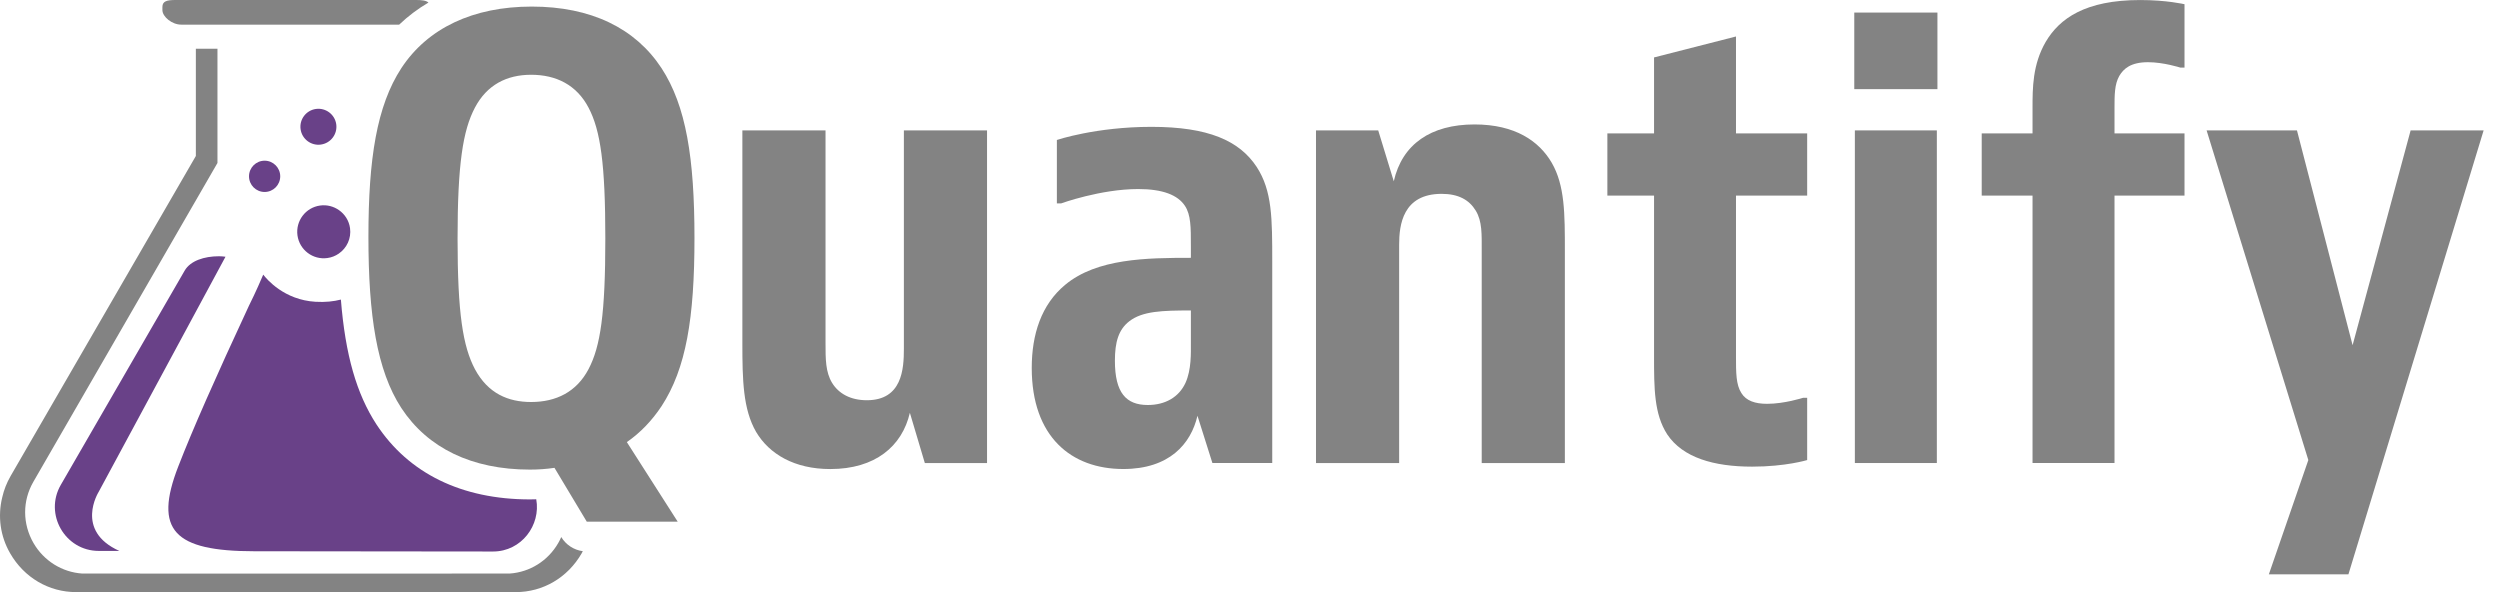 <?xml version="1.0" encoding="UTF-8" standalone="no"?>
<svg width="76px" height="18px" viewBox="0 0 76 18" version="1.1" xmlns="http://www.w3.org/2000/svg" xmlns:xlink="http://www.w3.org/1999/xlink">
    <!-- Generator: Sketch 41.2 (35397) - http://www.bohemiancoding.com/sketch -->
    <title>menuLogo_Quantify</title>
    <desc>Created with Sketch.</desc>
    <defs></defs>
    <g id="Brand-Guides_Final-Document" stroke="none" stroke-width="1" fill="none" fill-rule="evenodd">
        <g id="Brand-Guide_4_Navigation-Menus" transform="translate(-1226, -775)">
            <g id="Group-10" transform="translate(1145, 583)">
                <g id="Group-9" transform="translate(23, 0)">
                    <g id="HeaderNav_promote">
                        <g id="Logos" transform="translate(44, 169)">
                            <g id="menuLogo_Quantify" transform="translate(14, 23)">
                                <path d="M12.655,0 L5.337,0 C5.078,0 4.937,0.034 4.937,0.211 L4.937,0.306 C4.937,0.51 5.232,0.752 5.512,0.749 L12.135,0.749 C12.403,0.493 12.701,0.268 13.025,0.078 C12.957,0.016 12.829,0 12.655,0" id="Fill-21" fill="#838383"></path>
                                <path d="M17.062,16.326 C17.035,16.388 17.004,16.45 16.97,16.509 C16.659,17.049 16.107,17.395 15.493,17.436 C15.465,17.439 2.528,17.438 2.5,17.436 C1.884,17.395 1.33,17.047 1.018,16.508 C0.681,15.923 0.68,15.227 1.014,14.647 L6.611,4.954 L6.611,1.481 L5.954,1.481 L5.954,4.742 L0.324,14.469 C0.206,14.674 0.119,14.892 0.068,15.119 C-0.075,15.701 0.01,16.305 0.308,16.82 C0.734,17.56 1.485,18 2.315,18 L15.679,18 C16.508,18 17.257,17.56 17.683,16.821 C17.696,16.8 17.705,16.778 17.717,16.756 C17.447,16.72 17.205,16.563 17.062,16.326" id="Fill-23" fill="#838383"></path>
                                <path d="M11.443,12.9 C10.841,11.976 10.498,10.793 10.363,9.107 C10.146,9.163 9.893,9.192 9.591,9.174 C8.64,9.118 8.111,8.49 8.002,8.349 C7.962,8.447 7.771,8.889 7.569,9.292 C6.559,11.462 5.851,13.066 5.42,14.179 C4.662,16.125 5.295,16.756 7.726,16.758 L14.988,16.766 C15.854,16.766 16.445,15.963 16.302,15.178 C16.238,15.18 16.174,15.182 16.11,15.182 C14.037,15.182 12.422,14.393 11.443,12.9" id="Fill-25" fill="#694188"></path>
                                <path d="M6.855,7.805 C6.788,7.796 6.722,7.79 6.658,7.79 C6.205,7.79 5.787,7.929 5.615,8.225 C5.466,8.483 1.849,14.739 1.849,14.739 C1.334,15.629 1.977,16.748 3.003,16.748 L3.628,16.748 C2.259,16.133 2.998,14.956 2.998,14.956 L6.855,7.805 Z" id="Fill-27" fill="#694188"></path>
                                <path d="M8.519,5.36 C8.519,5.099 8.306,4.885 8.045,4.885 C7.782,4.885 7.57,5.099 7.57,5.36 C7.57,5.623 7.782,5.836 8.045,5.836 C8.306,5.836 8.519,5.623 8.519,5.36" id="Fill-29" fill="#694188"></path>
                                <path d="M9.754,4.395 C10.054,4.353 10.263,4.078 10.222,3.778 C10.18,3.479 9.903,3.271 9.604,3.312 C9.305,3.354 9.096,3.63 9.138,3.929 C9.18,4.228 9.457,4.436 9.754,4.395" id="Fill-31" fill="#694188"></path>
                                <path d="M14.437,11.221 C14.073,10.53 13.91,9.53 13.91,7.256 C13.91,4.983 14.073,3.964 14.437,3.273 C14.801,2.582 15.401,2.273 16.146,2.273 C16.91,2.273 17.529,2.582 17.892,3.273 C18.256,3.964 18.402,4.983 18.402,7.256 C18.402,9.53 18.256,10.53 17.892,11.221 C17.529,11.912 16.91,12.221 16.146,12.221 C15.455,12.221 14.837,11.967 14.437,11.221 M20.111,12.348 C20.857,11.203 21.112,9.675 21.112,7.238 C21.112,4.801 20.857,3.219 20.111,2.073 C19.311,0.854 17.965,0.2 16.165,0.2 C14.382,0.2 13,0.854 12.2,2.073 C11.454,3.219 11.2,4.819 11.2,7.202 C11.2,9.584 11.454,11.257 12.2,12.403 C13,13.622 14.346,14.276 16.11,14.276 C16.365,14.276 16.619,14.258 16.856,14.222 L17.838,15.859 L20.602,15.859 L19.056,13.44 C19.475,13.149 19.82,12.785 20.111,12.348" id="Fill-33" fill="#838383"></path>
                                <path d="M27.478,10.603 C27.478,11.221 27.424,12.167 26.351,12.167 C25.859,12.167 25.496,11.967 25.296,11.64 C25.096,11.312 25.096,10.912 25.096,10.439 L25.096,3.965 L22.568,3.965 L22.568,10.421 C22.568,11.549 22.586,12.44 22.986,13.131 C23.386,13.804 24.15,14.259 25.241,14.259 C26.605,14.259 27.424,13.568 27.66,12.549 L28.115,14.077 L30.006,14.077 L30.006,3.965 L27.478,3.965 L27.478,10.603 Z" id="Fill-35" fill="#838383"></path>
                                <path d="M36.039,11.639 C35.839,12.075 35.421,12.312 34.893,12.312 C34.238,12.312 33.893,11.948 33.893,10.966 C33.893,10.402 34.002,10.021 34.33,9.767 C34.73,9.457 35.33,9.438 36.203,9.438 L36.203,10.421 C36.203,10.73 36.221,11.239 36.039,11.639 M35.002,3.856 C33.311,3.856 32.129,4.255 32.129,4.255 L32.129,6.184 L32.256,6.184 C32.256,6.184 33.457,5.747 34.602,5.747 C35.348,5.747 35.803,5.928 36.021,6.256 C36.203,6.529 36.203,6.91 36.203,7.474 L36.203,7.838 C34.857,7.838 33.347,7.856 32.384,8.656 C31.656,9.257 31.365,10.166 31.365,11.184 C31.365,13.277 32.565,14.258 34.148,14.258 C35.548,14.258 36.203,13.495 36.403,12.639 L36.857,14.076 L38.676,14.076 L38.676,7.965 C38.676,6.638 38.676,5.801 38.203,5.074 C37.676,4.274 36.73,3.856 35.002,3.856" id="Fill-37" fill="#838383"></path>
                                <path d="M44.826,3.783 C43.498,3.783 42.625,4.383 42.371,5.511 L41.898,3.965 L40.006,3.965 L40.006,14.077 L42.534,14.077 L42.534,7.438 C42.534,6.838 42.644,5.893 43.826,5.893 C44.335,5.893 44.662,6.074 44.862,6.402 C45.062,6.729 45.044,7.129 45.044,7.62 L45.044,14.077 L47.572,14.077 L47.572,7.639 C47.572,6.493 47.572,5.638 47.172,4.947 C46.79,4.292 46.063,3.783 44.826,3.783" id="Fill-39" fill="#838383"></path>
                                <path d="M53.72,12.276 C53.356,12.276 53.083,12.185 52.938,11.949 C52.774,11.694 52.774,11.33 52.774,10.839 L52.774,5.947 L54.938,5.947 L54.938,4.056 L52.774,4.056 L52.774,1.109 L50.283,1.746 L50.283,4.056 L48.864,4.056 L48.864,5.947 L50.283,5.947 L50.283,10.821 C50.283,11.803 50.283,12.585 50.683,13.204 C51.155,13.913 52.101,14.186 53.265,14.186 C54.284,14.186 54.938,13.986 54.938,13.986 L54.938,12.094 L54.811,12.094 C54.811,12.094 54.247,12.276 53.72,12.276" id="Fill-41" fill="#838383"></path>
                                <polygon id="Fill-43" fill="#838383" points="56.37 2.71 58.898 2.71 58.898 0.382 56.37 0.382"></polygon>
                                <polygon id="Fill-45" fill="#838383" points="56.388 14.076 58.88 14.076 58.88 3.964 56.388 3.964"></polygon>
                                <path d="M64.281,4.056 L64.281,3.292 C64.281,2.892 64.281,2.564 64.426,2.309 C64.554,2.091 64.772,1.891 65.299,1.891 C65.772,1.891 66.282,2.055 66.282,2.055 L66.409,2.055 L66.409,0.128 C66.409,0.128 65.863,0.001 65.063,0.001 C63.39,0.001 62.608,0.564 62.19,1.272 C61.789,1.964 61.789,2.674 61.789,3.292 L61.789,4.056 L60.244,4.056 L60.244,5.947 L61.789,5.947 L61.789,14.076 L64.281,14.076 L64.281,5.947 L66.409,5.947 L66.409,4.056 L64.281,4.056 Z" id="Fill-46" fill="#838383"></path>
                                <polygon id="Fill-47" fill="#838383" points="71.519 10.494 69.828 3.965 67.081 3.965 70.173 13.986 68.973 17.46 71.392 17.46 75.502 3.965 73.283 3.965"></polygon>
                                <path d="M10.641,6.935 C10.609,6.705 10.482,6.512 10.305,6.388 C10.144,6.275 9.942,6.219 9.731,6.248 C9.29,6.309 8.983,6.716 9.043,7.157 C9.105,7.598 9.512,7.906 9.953,7.844 C10.082,7.827 10.198,7.779 10.298,7.71 C10.542,7.543 10.684,7.248 10.641,6.935" id="Fill-48" fill="#694188"></path>
                            </g>
                        </g>
                    </g>
                </g>
            </g>
        </g>
    </g>
</svg>